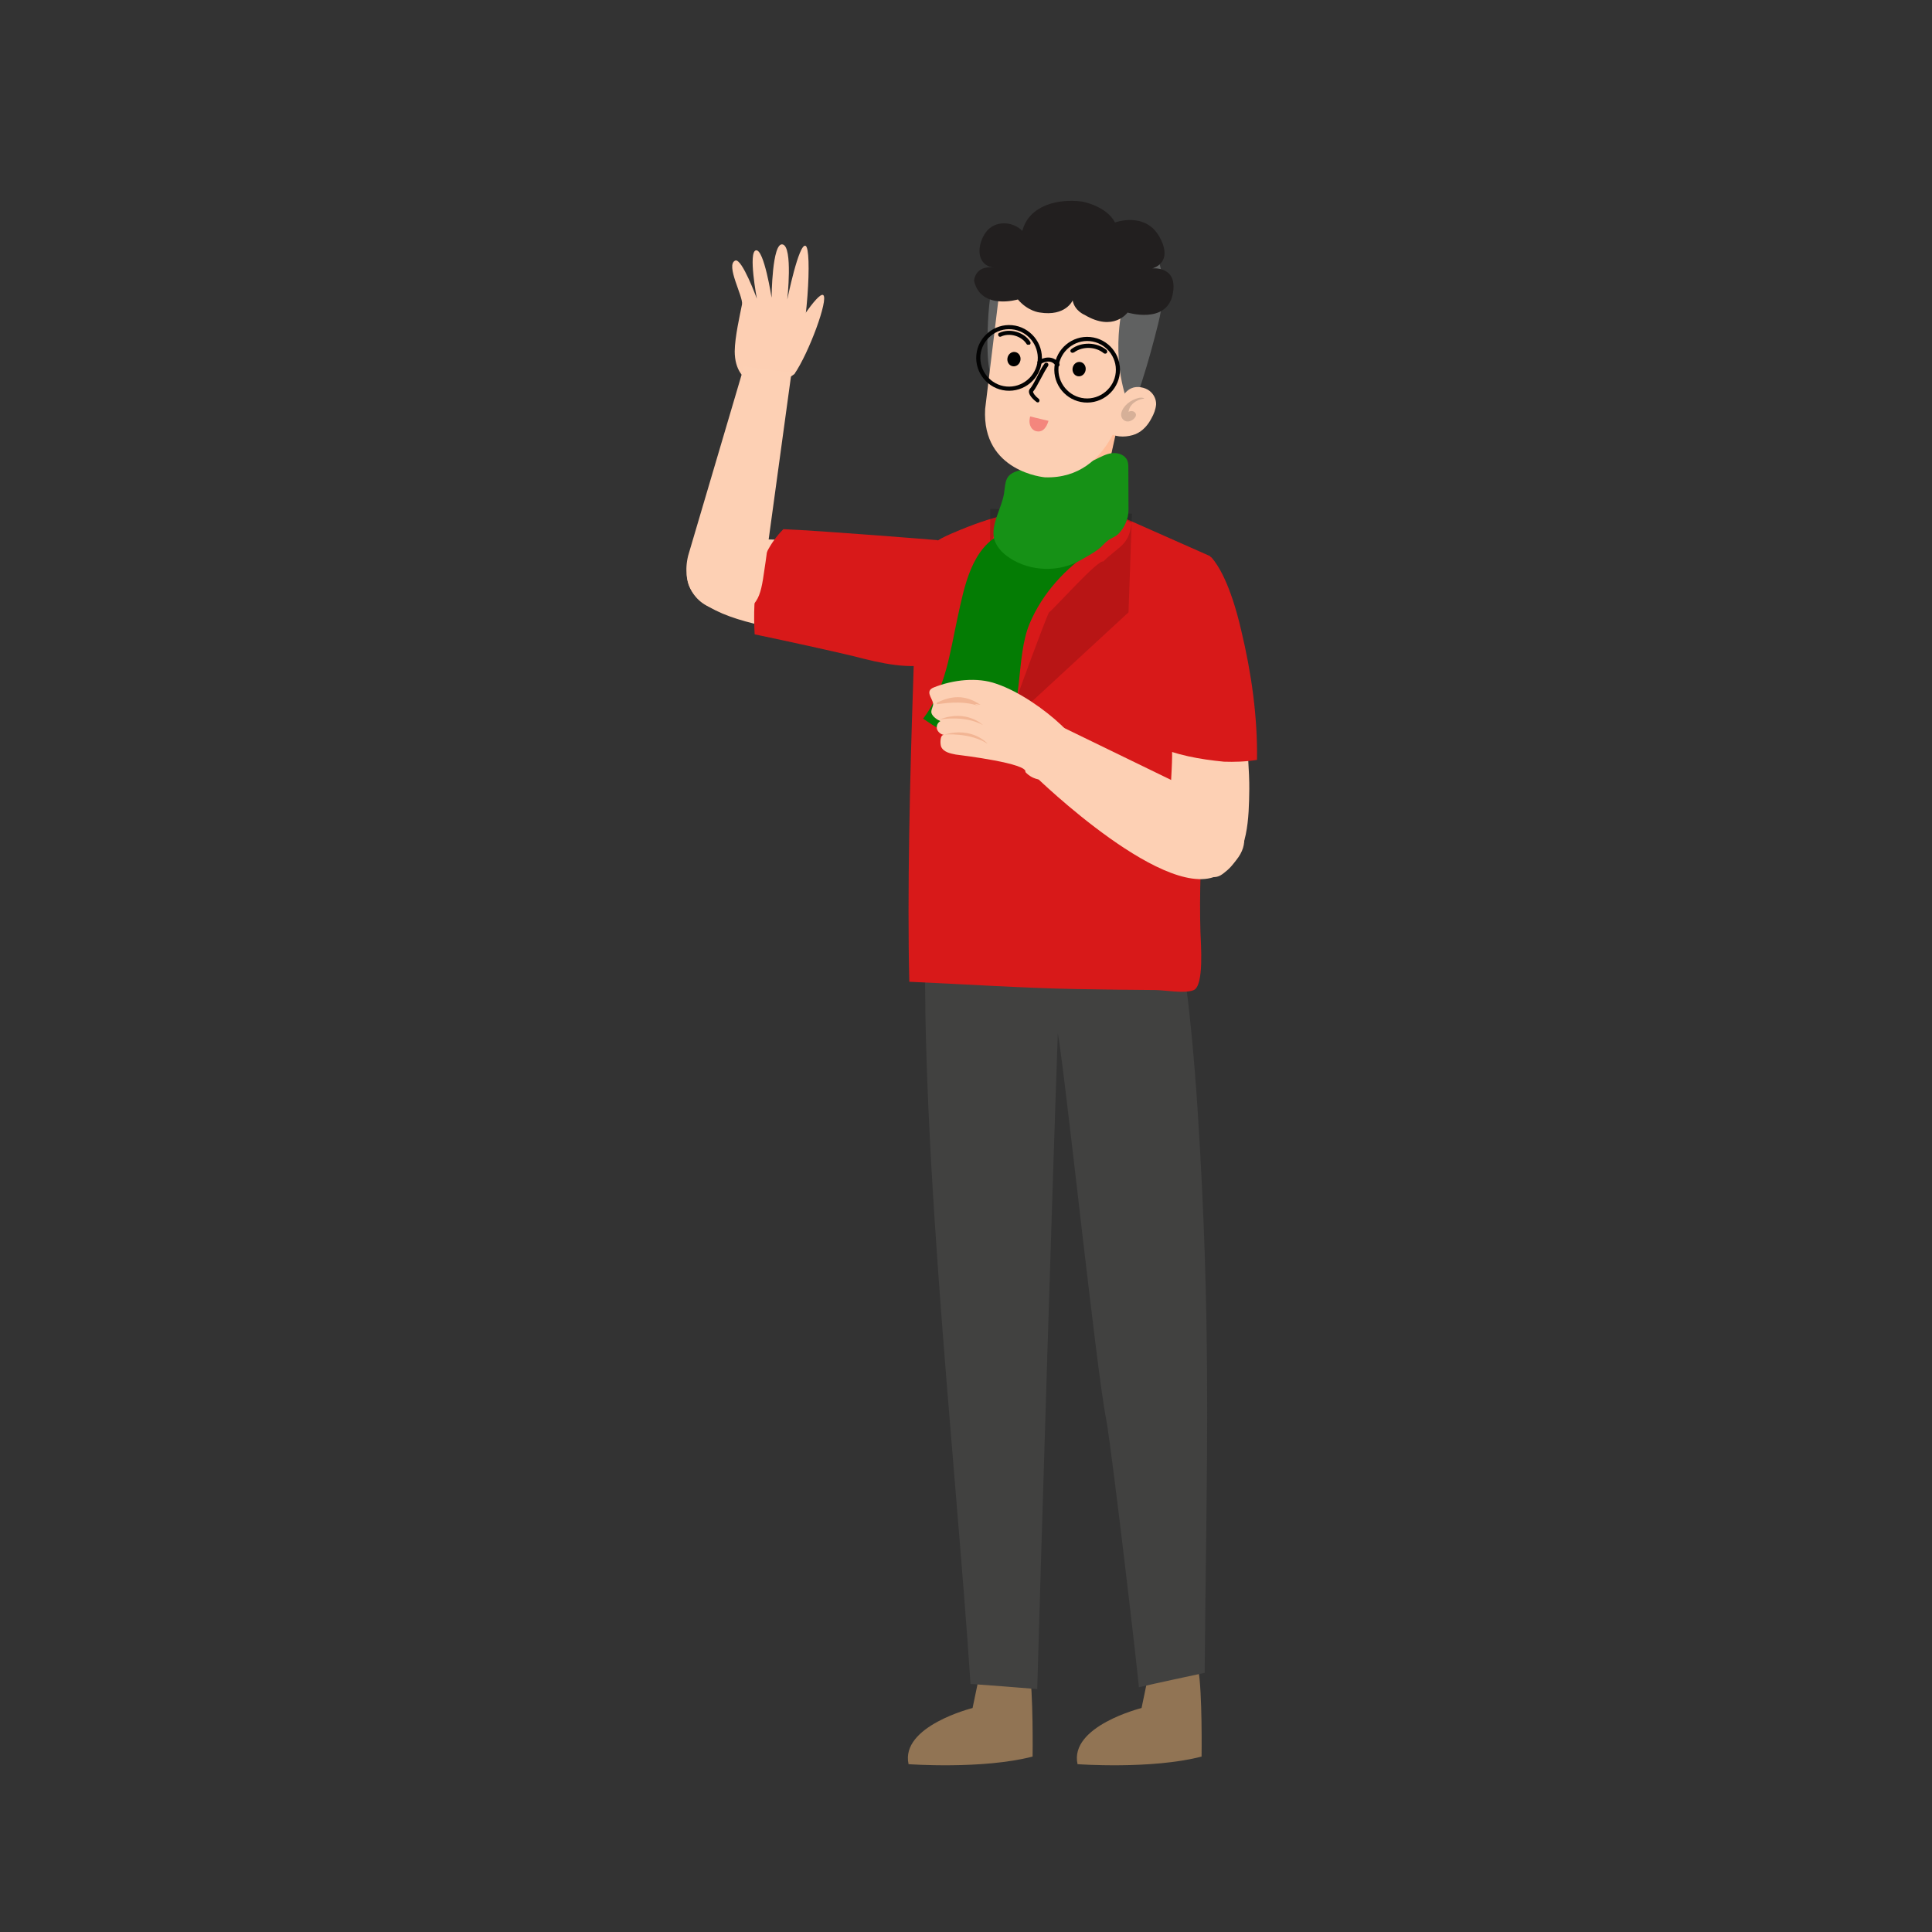 <svg xmlns="http://www.w3.org/2000/svg" xmlns:xlink="http://www.w3.org/1999/xlink" viewBox="0 0 1500 1500" width="1500" height="1500" style="width: 100%; height: 100%; transform: translate3d(0px, 0px, 0px); content-visibility: visible;" preserveAspectRatio="xMidYMid meet" id="Man Waiving Hand"><rect x="0" y="0" width="1500" height="1500" fill="#333333" stroke="none"/><defs><clipPath id="__lottie_element_1475"><rect width="1500" height="1500" x="0" y="0"/></clipPath></defs><g clip-path="url(#__lottie_element_1475)"><g style="display: block;" transform="matrix(0.977,0.215,-0.215,0.977,95.584,-143.941)" opacity="1"><g opacity="1" transform="matrix(1,0,0,1,604.45,278.8)"><path fill="rgb(253,207,179)" fill-opacity="1" d=" M-2.35,33.3 C5.15,15 11.25,-29.3 6.35,-31.4 C1.65,-33.3 -11.25,3.8 -11.25,3.8 C-11.25,3.8 -2.35,33.3 -2.35,33.3z"/></g><g opacity="1" transform="matrix(1,0,0,1,568.4,272.25)"><path fill="rgb(253,207,179)" fill-opacity="1" d=" M33.7,39.85 C37,7.05 26.4,-58.15 20.8,-59.25 C15.2,-60.35 15.9,-15.45 15.9,-15.45 C15.9,-15.45 11.5,-56.45 3.2,-56.45 C-5.3,-56.65 3.7,-14.25 3.7,-14.25 C3.7,-14.25 -10.1,-49.85 -16,-47.55 C-21.9,-45.25 -7.3,-11.05 -7.3,-11.05 C-7.3,-11.05 -25.4,-39.45 -30,-36.35 C-37,-31.45 -17.8,-10.35 -17.6,-4.25 C-17.4,4.25 -17.6,21.55 -15.3,32.55 C-9.1,60.35 17.6,58.75 33.7,39.85z"/></g></g><g style="display: block;" transform="matrix(0.966,0.259,-0.259,0.966,123.528,-169.507)" opacity="1"><g opacity="1" transform="matrix(1,0,0,1,664.6,466.55)"><path fill="rgb(253,208,180)" fill-opacity="1" d=" M59.5,-47.15 C52.7,-45.55 -24.9,-27.75 -24.9,-27.75 C-40.1,-23.95 -60.1,-20.95 -73.9,-14.85 C-81.6,-11.55 -88.9,-7.35 -95.4,-2.15 C-102.7,3.05 -109.4,10.05 -109.9,17.75 C-110.1,20.85 -109.2,23.65 -107.8,26.25 C-97.7,46.85 -59,47.15 -22,43.35 C110.1,35.85 97,-38.05 59.5,-47.15z"/></g><g opacity="1" transform="matrix(1,0,0,1,711,459.65)"><path fill="rgb(216,25,25)" fill-opacity="1" d=" M24.83,-47.364 C24.63,-47.364 -64.926,-30.962 -92.626,-24.662 C-107.626,1.338 -102.429,31.165 -93.029,59.965 C-68.229,58.565 -28.5,56.75 -14.4,56.45 C7.4,56.25 30.4,55.75 49.1,44.95 C88.5,22.15 53.775,-40.162 24.83,-47.364z"/></g><g opacity="1" transform="matrix(1,0,0,1,0,0)"><path fill="rgb(255,160,57)" fill-opacity="1" d="M0 0"/><path stroke-linecap="butt" stroke-linejoin="miter" fill-opacity="0" stroke-miterlimit="4" stroke="rgb(255,255,255)" stroke-opacity="1" stroke-width="2" d="M0 0"/></g></g><g style="display: block;" transform="matrix(1,0,0,1,48,20)" opacity="1"><g opacity="1" transform="matrix(1,0,0,1,833.85,1314.85)"><path fill="rgb(145,116,84)" fill-opacity="1" d=" M8.85,-29.85 C8.85,-29.85 4.45,-8.75 4.45,-8.75 C4.45,-8.75 -51.75,5.25 -45.25,34.85 C-45.25,34.85 12.15,39.05 51.05,28.95 C51.05,28.95 51.75,-21.25 48.45,-39.05 C48.45,-39.05 8.85,-29.85 8.85,-29.85z"/></g><g opacity="1" transform="matrix(1,0,0,1,702.65,1314.85)"><path fill="rgb(145,116,84)" fill-opacity="1" d=" M8.85,-29.85 C8.85,-29.85 4.45,-8.75 4.45,-8.75 C4.45,-8.75 -51.75,5.25 -45.25,34.85 C-45.25,34.85 12.15,39.05 51.05,28.95 C51.05,28.95 51.75,-21.25 48.45,-39.05 C48.45,-39.05 8.85,-29.85 8.85,-29.85z"/></g><g opacity="1" transform="matrix(1,0,0,1,777.05,971.55)"><path fill="rgb(65,65,64)" fill-opacity="1" d=" M33.85,110.65 C38.75,138.35 59.65,318.25 59.15,318.45 C76.25,314.45 93.15,310.95 110.25,307.25 C111.45,160.05 115.45,54.45 106.55,-100.55 C102.15,-179.75 95.05,-254.75 79.35,-319.65 C79.15,-319.85 -26.15,-304.85 -104.65,-314.45 C-115.45,-143.65 -83.35,135.25 -71.55,315.85 C-54.25,317.05 -37.15,318.45 -19.75,319.85 C-16.95,220.05 -7.35,-90.75 -3.75,-189.35 C2.15,-156.15 26.35,74.35 33.85,110.65z"/></g></g><g style="display: block;" transform="matrix(0.999,0.035,-0.035,0.999,74.649,-5.735)" opacity="1"><g opacity="1" transform="matrix(1,0,0,1,773.852,377.689)"><path fill="rgb(253,208,180)" fill-opacity="1" d=" M31.648,17.811 C26.5,22.19 21.048,26.237 15.238,29.698 C12.817,31.141 10.335,32.485 7.79,33.696 C5.984,34.556 3.037,35.066 1.514,36.285 C-2.585,39.563 -5.16,48.78 -7.253,53.529 C-10.041,59.104 -11.646,64.53 -13.26,70.589 C-20.503,62.472 -23.446,51.482 -25.823,40.867 C-27.043,35.416 -28.174,29.946 -29.307,24.477 C-31.647,13.171 -30.351,3.69 -28.083,-7.437 C-27.007,-12.721 -25.929,-18.005 -24.852,-23.289 C-24.852,-23.289 -18.352,-54.489 -18.352,-54.489 C-18.352,-54.489 30.347,-70.589 30.347,-70.589 C30.347,-70.589 23.547,-30.289 23.547,-30.289 C23.547,-30.289 17.648,4.411 17.648,4.411 C17.648,4.411 31.648,17.811 31.648,17.811z"/></g><g opacity="1" transform="matrix(1,0,0,1,776.854,331.8)"><path fill="rgb(255,189,153)" fill-opacity="1" d=" M27.946,-24.4 C27.946,-24.4 20.441,16.225 20.441,16.225 C10.841,21.625 0.046,24.4 -12.354,24.4 C-17.554,24.4 -23.048,23.679 -27.947,22.579 C-27.947,22.579 -21.054,-8.4 -21.054,-8.4 C-21.054,-8.4 27.946,-24.4 27.946,-24.4z"/></g><g opacity="1" transform="matrix(1,0,0,1,769.367,561.105)"><path fill="rgb(216,25,25)" fill-opacity="1" d=" M110.763,-40.152 C114.806,19.057 109.474,78.463 113.33,137.681 C113.93,146.892 117.819,179.831 109.607,183.384 C102.393,186.505 87.768,184.084 79.812,184.313 C59.186,184.906 38.556,185.372 17.924,185.709 C-23.34,186.383 -70.009,184.93 -111.277,184.577 C-115.379,116.104 -116.362,24.453 -116.397,-44.341 C-116.415,-80.456 -117.819,-122.724 -103.467,-156.705 C-104.069,-156.938 -98.887,-160.22 -98.533,-160.42 C-93.58,-163.21 -88.397,-165.624 -83.208,-167.936 C-70.091,-173.779 -56.291,-179.268 -42.105,-181.829 C-38.837,-182.419 -35.464,-182.813 -32.159,-183.019 C-23.752,-183.543 -28.341,-172.373 -26.759,-167.277 C-24.237,-159.153 -13.565,-151.975 -6.358,-148.498 C-5.848,-148.251 -5.303,-148.008 -4.738,-148.06 C-3.945,-148.132 -3.329,-148.759 -2.8,-149.355 C0.234,-152.774 2.917,-156.483 5.88,-159.962 C8.593,-163.148 12.263,-165.501 14.904,-168.624 C17.116,-171.239 18.309,-174.55 20.655,-177.189 C23.54,-180.433 27.034,-183.086 29.733,-186.505 C29.733,-186.505 110.833,-153.905 110.833,-153.905 C106.031,-145.903 106.075,-132.727 105.081,-123.892 C101.927,-95.852 108.667,-69.771 110.665,-41.559 C110.698,-41.09 110.731,-40.621 110.763,-40.152z"/></g><g opacity="1" transform="matrix(1,0,0,1,763.143,414.63)"><path fill="rgb(3,3,3)" fill-opacity="0.15" d=" M-50.411,142.731 C-50.411,142.731 55.057,38.33 55.057,38.33 C55.057,38.33 55.057,-38.33 55.057,-38.33 C55.057,-38.33 -55.057,-38.33 -55.057,-38.33 C-55.057,-38.33 -50.411,142.731 -50.411,142.731z M-763.143,-414.63 C-763.143,-414.63 737.857,-414.63 737.857,-414.63 C737.857,-414.63 737.857,1086.37 737.857,1086.37 C737.857,1086.37 -763.143,1086.37 -763.143,1086.37 C-763.143,1086.37 -763.143,-414.63 -763.143,-414.63z M-763.143,1086.37 C-763.143,1086.37 737.857,1086.37 737.857,1086.37 C737.857,1086.37 737.857,-414.63 737.857,-414.63 C737.857,-414.63 -763.143,-414.63 -763.143,-414.63 C-763.143,-414.63 -763.143,1086.37 -763.143,1086.37z M55.057,-31.13 C53.404,-13.462 46.352,-13.294 34.044,-0.42 C30.279,-2.336 -3.328,38.184 -6.586,40.476 C-7.979,41.455 -35.443,126.127 -35.38,126.173 C-45.912,118.407 -19.476,22.783 -30.019,15.033 C-34.091,12.04 -36.935,10.561 -41.751,9.546 C-43.829,9.108 -54.781,6.402 -54.943,4.07 C-55.643,-6.03 -53.043,-13.73 -49.543,-23.33 C-48.143,-27.33 -48.143,-29.43 -46.443,-32.43 C-38.743,-35.53 -32.443,-38.03 -31.943,-38.33 C-31.943,-38.33 -24.443,-6.93 -2.143,-1.03 C11.257,2.47 20.357,-19.73 40.757,-38.03 C40.757,-38.03 55.057,-31.13 55.057,-31.13z"/><g opacity="1" transform="matrix(1,0,0,1,0,0)"/></g><g opacity="1" transform="matrix(1,0,0,1,725.415,480.12)"><path fill="rgb(4,124,4)" fill-opacity="1" d=" M0.45,-91.125 C22.532,-91.604 44.715,-85.84 63.772,-74.674 C42.835,-59.992 25.46,-39.706 16.352,-15.81 C6.214,10.791 14.223,51.993 -1.566,75.676 C-12.183,91.603 -46.229,72.044 -63.772,60.979 C-47.162,37.862 -44.698,8.653 -39.751,-18.496 C-35.441,-42.149 -30.907,-73.903 -6.557,-85.275 C-0.877,-87.928 -5.818,-90.989 0.45,-91.125z"/></g><g opacity="1" transform="matrix(1,0,0,1,762.703,376.651)"><path fill="rgb(22,145,22)" fill-opacity="1" d=" M-51.273,20.779 C-50.141,27.947 -44.434,33.574 -38.236,37.35 C-21.542,47.518 0.932,47.29 17.417,36.784 C21.83,33.972 26.315,31.462 30.402,28.163 C33.069,26.01 35.035,23.07 37.725,20.969 C40.351,18.918 43.222,18.159 45.6,15.591 C50.16,10.668 52.963,3.538 52.699,-3.192 C52.277,-13.96 51.868,-24.729 51.451,-35.497 C51.372,-37.544 51.279,-39.651 50.432,-41.516 C48.482,-45.814 43.021,-47.518 38.358,-46.789 C33.695,-46.059 29.566,-43.489 25.391,-41.287 C14.692,-35.647 2.855,-32.227 -9.184,-31.149 C-17.073,-30.443 -27.613,-32.965 -35.112,-30.18 C-44.088,-26.845 -43.424,-21.465 -44.347,-12.826 C-45.494,-2.091 -52.963,10.075 -51.273,20.779z"/></g></g><g style="display: block;" transform="matrix(0.977,0.215,-0.215,0.977,95.584,-143.941)" opacity="1"><g opacity="1" transform="matrix(1,0,0,1,583.95,409.15)"><path fill="rgb(253,208,180)" fill-opacity="1" d=" M27.65,49.85 C27.65,49.85 15.75,-97.55 15.75,-97.55 C15.75,-97.55 -21.25,-94.45 -21.25,-94.45 C-21.25,-94.45 -32.05,58.15 -32.05,58.15 C-32.75,81.15 -17.25,97.55 5.65,93.75 C5.65,93.75 14.15,90.65 14.15,90.65 C32.75,88.05 28.75,69.05 27.65,49.85z"/></g></g><g style="display: block;" transform="matrix(0.999,0.035,-0.035,0.999,31.911,-26.336)" opacity="1"><g opacity="1" transform="matrix(1,0,0,1,926.55,560.65)"><path fill="rgb(253,208,180)" fill-opacity="1" d=" M-27.65,12.75 C-25.35,37.35 -31.65,65.45 -19.95,86.75 C-15.75,94.75 -0.75,116.05 10.05,114.45 C12.85,113.95 14.95,112.35 17.05,110.45 C34.65,95.95 34.15,67.35 33.65,45.25 C33.15,21.75 23.05,-52.75 22.85,-61.65 C10.15,-116.05 -5.75,-104.75 -13.45,-104.75 C-32.55,-105.45 -34.65,-45.85 -27.65,12.75z"/></g><g opacity="1" transform="matrix(1,0,0,1,923.8,502.75)"><path fill="rgb(216,25,25)" fill-opacity="1" d=" M1.3,-74.95 C-5.2,-82.65 -23.1,-59.45 -25.9,-55.55 C-28.2,-52.05 -30.1,-48.75 -32,-45.25 C-38.5,-32.15 -40.7,-18.35 -41.1,-2.55 C-41.6,18.75 -40.9,40.15 -39.5,61.25 C-39.3,64.75 -39,68.25 -38.8,71.85 C-21,78.85 -3.2,81.45 16,82.65 C23.7,82.65 32.6,82.15 41.6,80.35 C40.9,46.55 34.8,12.65 25.9,-19.45 C15.9,-56.85 5.4,-70.45 1.3,-74.95z"/></g></g><g style="display: block;" transform="matrix(0.999,0.035,-0.035,0.999,31.911,-26.336)" opacity="1"><g opacity="1" transform="matrix(1,0,0,1,886.7,631.049)"><path fill="rgb(253,208,180)" fill-opacity="1" d=" M-76.323,-69.452 C-76.323,-69.452 -92.8,-29.048 -92.8,-29.048 C-92.8,-29.048 15.7,69.452 54.1,41.051 C92.8,12.651 52.9,-12.149 52.9,-12.149 C52.9,-12.149 -76.323,-69.452 -76.323,-69.452z"/></g></g><g style="display: block;" transform="matrix(0.951,0.309,-0.309,0.951,226.457,-222.214)" opacity="1"><g opacity="1" transform="matrix(1,0,0,1,764.4,578.55)"><path fill="rgb(253,208,180)" fill-opacity="1" d=" M60.2,-6.05 C62.5,-0.45 61.4,6.15 59.7,12.25 C58.7,16.25 57.6,20.75 54.5,23.55 C48,29.45 39,31.25 31.3,26.85 C31.3,19.85 -19.1,29.65 -24.3,30.65 C-28.5,31.15 -33.9,31.85 -37,28.35 C-38.2,26.95 -41,19.85 -37.7,18.95 C-40,19.45 -42.8,18.35 -44.2,16.45 C-45.6,14.35 -45.4,11.55 -43.7,9.65 C-46.3,9.45 -50.5,8.25 -52.2,5.85 C-53.6,3.55 -52.2,0.25 -53.4,-1.85 C-55.5,-5.65 -62.5,-8.85 -56.5,-13.75 C-44.3,-23.85 -27.2,-31.85 -11.2,-31.35 C7.1,-31.15 30.5,-24.05 46.7,-16.35 C51.4,-14.05 56.3,-11.45 59.1,-6.95 C59.8,-7.25 60,-6.55 60.2,-6.05z"/></g><g opacity="1" transform="matrix(1,0,0,1,736.45,580.05)"><path fill="rgb(242,181,148)" fill-opacity="1" d=" M-16.65,7.15 C-16.65,7.15 0.65,-2.25 16.65,0.85 C16.65,0.85 0.65,-7.15 -16.65,7.15z"/></g><g opacity="1" transform="matrix(1,0,0,1,744.1,590.75)"><path fill="rgb(242,181,148)" fill-opacity="1" d=" M-17,6.35 C-17,6.35 1.1,-1.35 16.8,2.85 C17,2.75 1.7,-6.35 -17,6.35z"/></g><g opacity="1" transform="matrix(1,0,0,1,730.021,570.771)"><path fill="rgb(242,181,148)" fill-opacity="1" d=" M-15.521,5.63 C-5.921,0.93 4.878,-3.47 16.078,-2.87 C7.028,-3.533 17.279,-4.07 16.279,-4.27 C1.979,-8.27 -7.221,-3.77 -16.021,4.33 C-16.221,4.53 -16.521,5.03 -16.221,5.33 C-16.321,5.63 -15.821,5.93 -15.521,5.63z"/></g></g><g style="display: block;" transform="matrix(0.996,0.093,-0.093,0.996,96.154,-50.516)" opacity="1"><g opacity="1" transform="matrix(1,0,0,1,762.344,238.786)"><path fill="rgb(96,97,97)" fill-opacity="1" d=" M15.75,-69.1 C-4.85,-68.2 -26.45,-71.7 -45.85,-64.2 C-50.05,-62.6 -54.25,-60.5 -57.05,-57.2 C-61.75,-52.3 -63.65,-45.7 -64.75,-39.4 C-67.75,-23.2 -67.05,-6.6 -65.95,9.8 C-64.55,25.5 -62.25,52 -43.95,57.8 C-24.45,63.7 -4.85,69.8 15.35,71.2 C21.45,71.7 27.75,71.7 33.35,69.6 C40.85,67 46.45,60.9 49.95,54.1 C53.45,47.3 55.15,39.8 56.75,32.3 C60.05,17.5 62.65,2.5 64.95,-12.5 C67.25,-27.5 67.75,-43.4 62.35,-57.7 C61.65,-59.6 60.75,-61.7 59.05,-62.9 C57.65,-64.3 55.55,-64.8 53.45,-65.2 C42.25,-68.2 27.75,-69.6 15.75,-69.1z"/></g><g opacity="1" transform="matrix(1,0,0,1,753.594,278.186)"><path fill="rgb(252,207,179)" fill-opacity="1" d=" M46.1,-70.8 C46.1,-70.8 37.9,-32.1 53.8,6.1 C53.8,6.1 50.8,71.3 -2.7,74.5 C-2.7,74.5 -51.9,75 -53.8,26 C-53.8,26 -51,-75 -51,-75 C-51,-75 46.1,-70.8 46.1,-70.8z"/></g><g opacity="1" transform="matrix(1,0,0,1,717.244,245.636)"><path fill="rgb(3,3,3)" fill-opacity="1" d=" M10.95,5.85 C10.45,5.85 10.05,5.65 9.75,5.15 C5.25,-0.45 -4.05,-2.35 -10.45,1.45 C-11.15,1.95 -12.35,1.65 -12.55,0.75 C-13.05,0.05 -12.75,-1.15 -11.85,-1.35 C-4.15,-5.85 7.15,-3.65 12.55,3.35 C13.05,4.05 13.05,4.95 12.35,5.65 C11.65,5.55 11.25,5.85 10.95,5.85z"/></g><g opacity="1" transform="matrix(1,0,0,1,775.694,249.436)"><path fill="rgb(3,3,3)" fill-opacity="1" d=" M-12.6,5.05 C-13.1,5.05 -13.5,4.85 -13.8,4.55 C-14.5,3.85 -14.3,2.95 -13.6,2.25 C-6.3,-4.35 5.6,-5.05 13.6,0.35 C14.3,0.85 14.5,1.75 14.1,2.65 C13.6,3.35 12.7,3.55 11.8,3.15 C5,-1.55 -5.1,-0.85 -11.2,4.55 C-11.9,4.85 -12.1,5.05 -12.6,5.05z"/></g><g opacity="1" transform="matrix(1,0,0,1,738.929,279.633)"><path fill="rgb(3,3,3)" fill-opacity="1" d=" M0.965,15.653 C0.765,15.653 0.465,15.653 0.065,15.453 C-1.335,14.553 -8.135,10.253 -6.235,6.053 C-6.235,6.053 -6.235,5.853 -6.035,5.853 C-4.635,3.953 -2.735,-0.447 -1.135,-4.647 C0.465,-8.847 2.165,-12.847 3.565,-14.947 C4.065,-15.647 4.965,-15.847 5.865,-15.447 C6.565,-14.947 6.765,-14.047 6.365,-13.147 C5.165,-11.047 3.365,-7.047 1.865,-3.347 C-0.035,1.153 -1.835,5.553 -3.335,7.653 C-3.535,8.553 -1.235,11.153 1.565,12.853 C2.265,13.353 2.465,14.253 2.065,14.953 C2.165,15.353 1.465,15.653 0.965,15.653z"/></g><g opacity="1" transform="matrix(1,0,0,1,813.544,296.136)"><path fill="rgb(252,207,179)" fill-opacity="1" d=" M-18.05,16.25 C-17.15,16.75 -16.45,17.45 -15.45,17.85 C-9.55,20.85 -1.35,19.45 4.25,16.65 C9.85,13.65 13.35,8.45 15.45,3.25 C17.05,-0.25 18.05,-4.05 18.05,-7.75 C17.85,-11.45 15.75,-15.45 11.95,-17.85 C8.15,-20.25 1.85,-20.85 -2.15,-18.55 C-4.75,-17.15 -6.35,-15.05 -7.75,-12.95 C-10.05,-9.95 -12.45,-6.15 -10.75,-2.65"/></g><g opacity="1" transform="matrix(1,0,0,1,813.678,293.855)"><path fill="rgb(3,3,3)" fill-opacity="0.15" d=" M-8.385,3.731 C-8.885,8.631 -3.185,12.431 1.715,7.231 C2.915,5.831 3.815,3.931 2.415,2.531 C1.515,1.131 -1.785,0.931 -2.785,2.331 C-2.985,-2.869 1.915,-7.969 8.415,-9.169 C7.215,-10.069 5.415,-9.669 4.215,-9.369 C-2.285,-7.269 -7.685,-1.869 -8.385,3.731z"/></g><g opacity="1" transform="matrix(1,0,0,1,760.244,185.875)"><path fill="rgb(34,31,31)" fill-opacity="1" d=" M-43.05,31.31 C-43.05,31.31 -70.75,42.511 -78.25,20.111 C-78.25,20.111 -78.949,7.921 -63.969,8.41 C-78.017,7.952 -78.777,-7.966 -72.641,-18.321 C-66.786,-28.2 -52.831,-29.032 -44.568,-21.972 C-41.196,-42.515 -18.853,-49.71 -0.55,-48.989 C-0.55,-48.989 18.65,-47.39 26.45,-35.19 C26.45,-35.19 49.149,-46.189 62.049,-26.989 C74.949,-7.789 58.549,-2.389 58.549,-2.389 C58.549,-2.389 78.949,-6.589 76.149,16.611 C73.349,39.811 42.649,33.511 42.649,33.511 C42.649,33.511 33.249,49.711 9.649,38.411 C9.649,38.411 1.649,36.111 -0.651,28.111 C-0.651,28.111 -4.85,41.21 -25.25,39.81 C-25.25,39.81 -34.35,39.81 -43.05,31.31z"/></g><g opacity="1" transform="matrix(1,0,0,1,714.644,262.986)"><path fill="rgb(3,3,3)" fill-opacity="1" d=" M-0.05,25.5 C-14.15,25.5 -25.55,14 -25.55,0 C-25.55,-14 -14.05,-25.5 -0.05,-25.5 C13.95,-25.5 25.45,-14 25.45,0 C25.55,14 14.05,25.5 -0.05,25.5z M-0.05,-22.3 C-12.25,-22.3 -22.35,-12.2 -22.35,0 C-22.35,12.2 -12.25,22.3 -0.05,22.3 C12.15,22.3 22.25,12.2 22.25,0 C22.25,-12.2 12.15,-22.3 -0.05,-22.3z"/></g><g opacity="1" transform="matrix(1,0,0,1,775.794,266.486)"><path fill="rgb(3,3,3)" fill-opacity="1" d=" M0,25.5 C-14.1,25.5 -25.5,14 -25.5,0 C-25.5,-14 -14,-25.5 0,-25.5 C14.1,-25.5 25.5,-14 25.5,0 C25.5,14 14.1,25.5 0,25.5z M0,-22.3 C-12.2,-22.3 -22.3,-12.2 -22.3,0 C-22.3,12.2 -12.2,22.3 0,22.3 C12.2,22.3 22.3,12.2 22.3,0 C22.3,-12.2 12.2,-22.3 0,-22.3z"/></g><g opacity="1" transform="matrix(1,0,0,1,745.494,261.636)"><path fill="rgb(3,3,3)" fill-opacity="1" d=" M6.9,4.55 C6.4,4.55 6,4.35 5.7,4.05 C1,-1.85 -5.8,3.55 -6,3.85 C-6.7,4.35 -7.6,4.35 -8.3,3.65 C-8.8,2.95 -8.8,2.05 -8.1,1.35 C-4.8,-1.25 2.7,-4.55 8.3,2.05 C8.8,2.75 8.8,3.65 8.1,4.35 C7.6,4.35 7.3,4.55 6.9,4.55z"/></g></g><g style="display: block;" transform="matrix(0.775,0.045,-0.045,0.775,189.728,45.988)" opacity="1"><g opacity="1" transform="matrix(1,0,0,1,813.75,318.85)"><path fill="rgb(244,134,125)" fill-opacity="1" d=" M10.05,-4.45 C10.05,-4.45 9.35,-0.45 7.25,2.55 C5.35,5.65 2.05,7.75 -2.85,6.35 C-4.95,5.35 -6.35,4.25 -7.25,2.55 C-10.05,-1.85 -8.45,-7.75 -8.45,-7.75 C1.55,-5.85 10.05,-4.45 10.05,-4.45z"/></g></g><g style="display: block;" transform="matrix(0.984,0.177,-0.15,0.83,766.509,755.037)" opacity="1"><g opacity="1" transform="matrix(1,0,0,1,-13.142,-561.596)"><path fill="rgb(0,0,0)" fill-opacity="1" d=" M0,-5.654 C2.267,-5.654 4.108,-3.12 4.108,0 C4.108,3.12 2.267,5.654 0,5.654 C-2.267,5.654 -4.108,3.12 -4.108,0 C-4.108,-3.12 -2.267,-5.654 0,-5.654z"/><path stroke-linecap="butt" stroke-linejoin="miter" fill-opacity="0" stroke-miterlimit="4" stroke="rgb(0,0,0)" stroke-opacity="1" stroke-width="2" d=" M0,-5.654 C2.267,-5.654 4.108,-3.12 4.108,0 C4.108,3.12 2.267,5.654 0,5.654 C-2.267,5.654 -4.108,3.12 -4.108,0 C-4.108,-3.12 -2.267,-5.654 0,-5.654z"/></g></g><g style="display: block;" transform="matrix(0.984,0.177,-0.15,0.83,715.921,747.287)" opacity="1"><g opacity="1" transform="matrix(1,0,0,1,-13.142,-561.596)"><path fill="rgb(0,0,0)" fill-opacity="1" d=" M0,-5.654 C2.267,-5.654 4.108,-3.12 4.108,0 C4.108,3.12 2.267,5.654 0,5.654 C-2.267,5.654 -4.108,3.12 -4.108,0 C-4.108,-3.12 -2.267,-5.654 0,-5.654z"/><path stroke-linecap="butt" stroke-linejoin="miter" fill-opacity="0" stroke-miterlimit="4" stroke="rgb(0,0,0)" stroke-opacity="1" stroke-width="2" d=" M0,-5.654 C2.267,-5.654 4.108,-3.12 4.108,0 C4.108,3.12 2.267,5.654 0,5.654 C-2.267,5.654 -4.108,3.12 -4.108,0 C-4.108,-3.12 -2.267,-5.654 0,-5.654z"/></g></g></g></svg>
